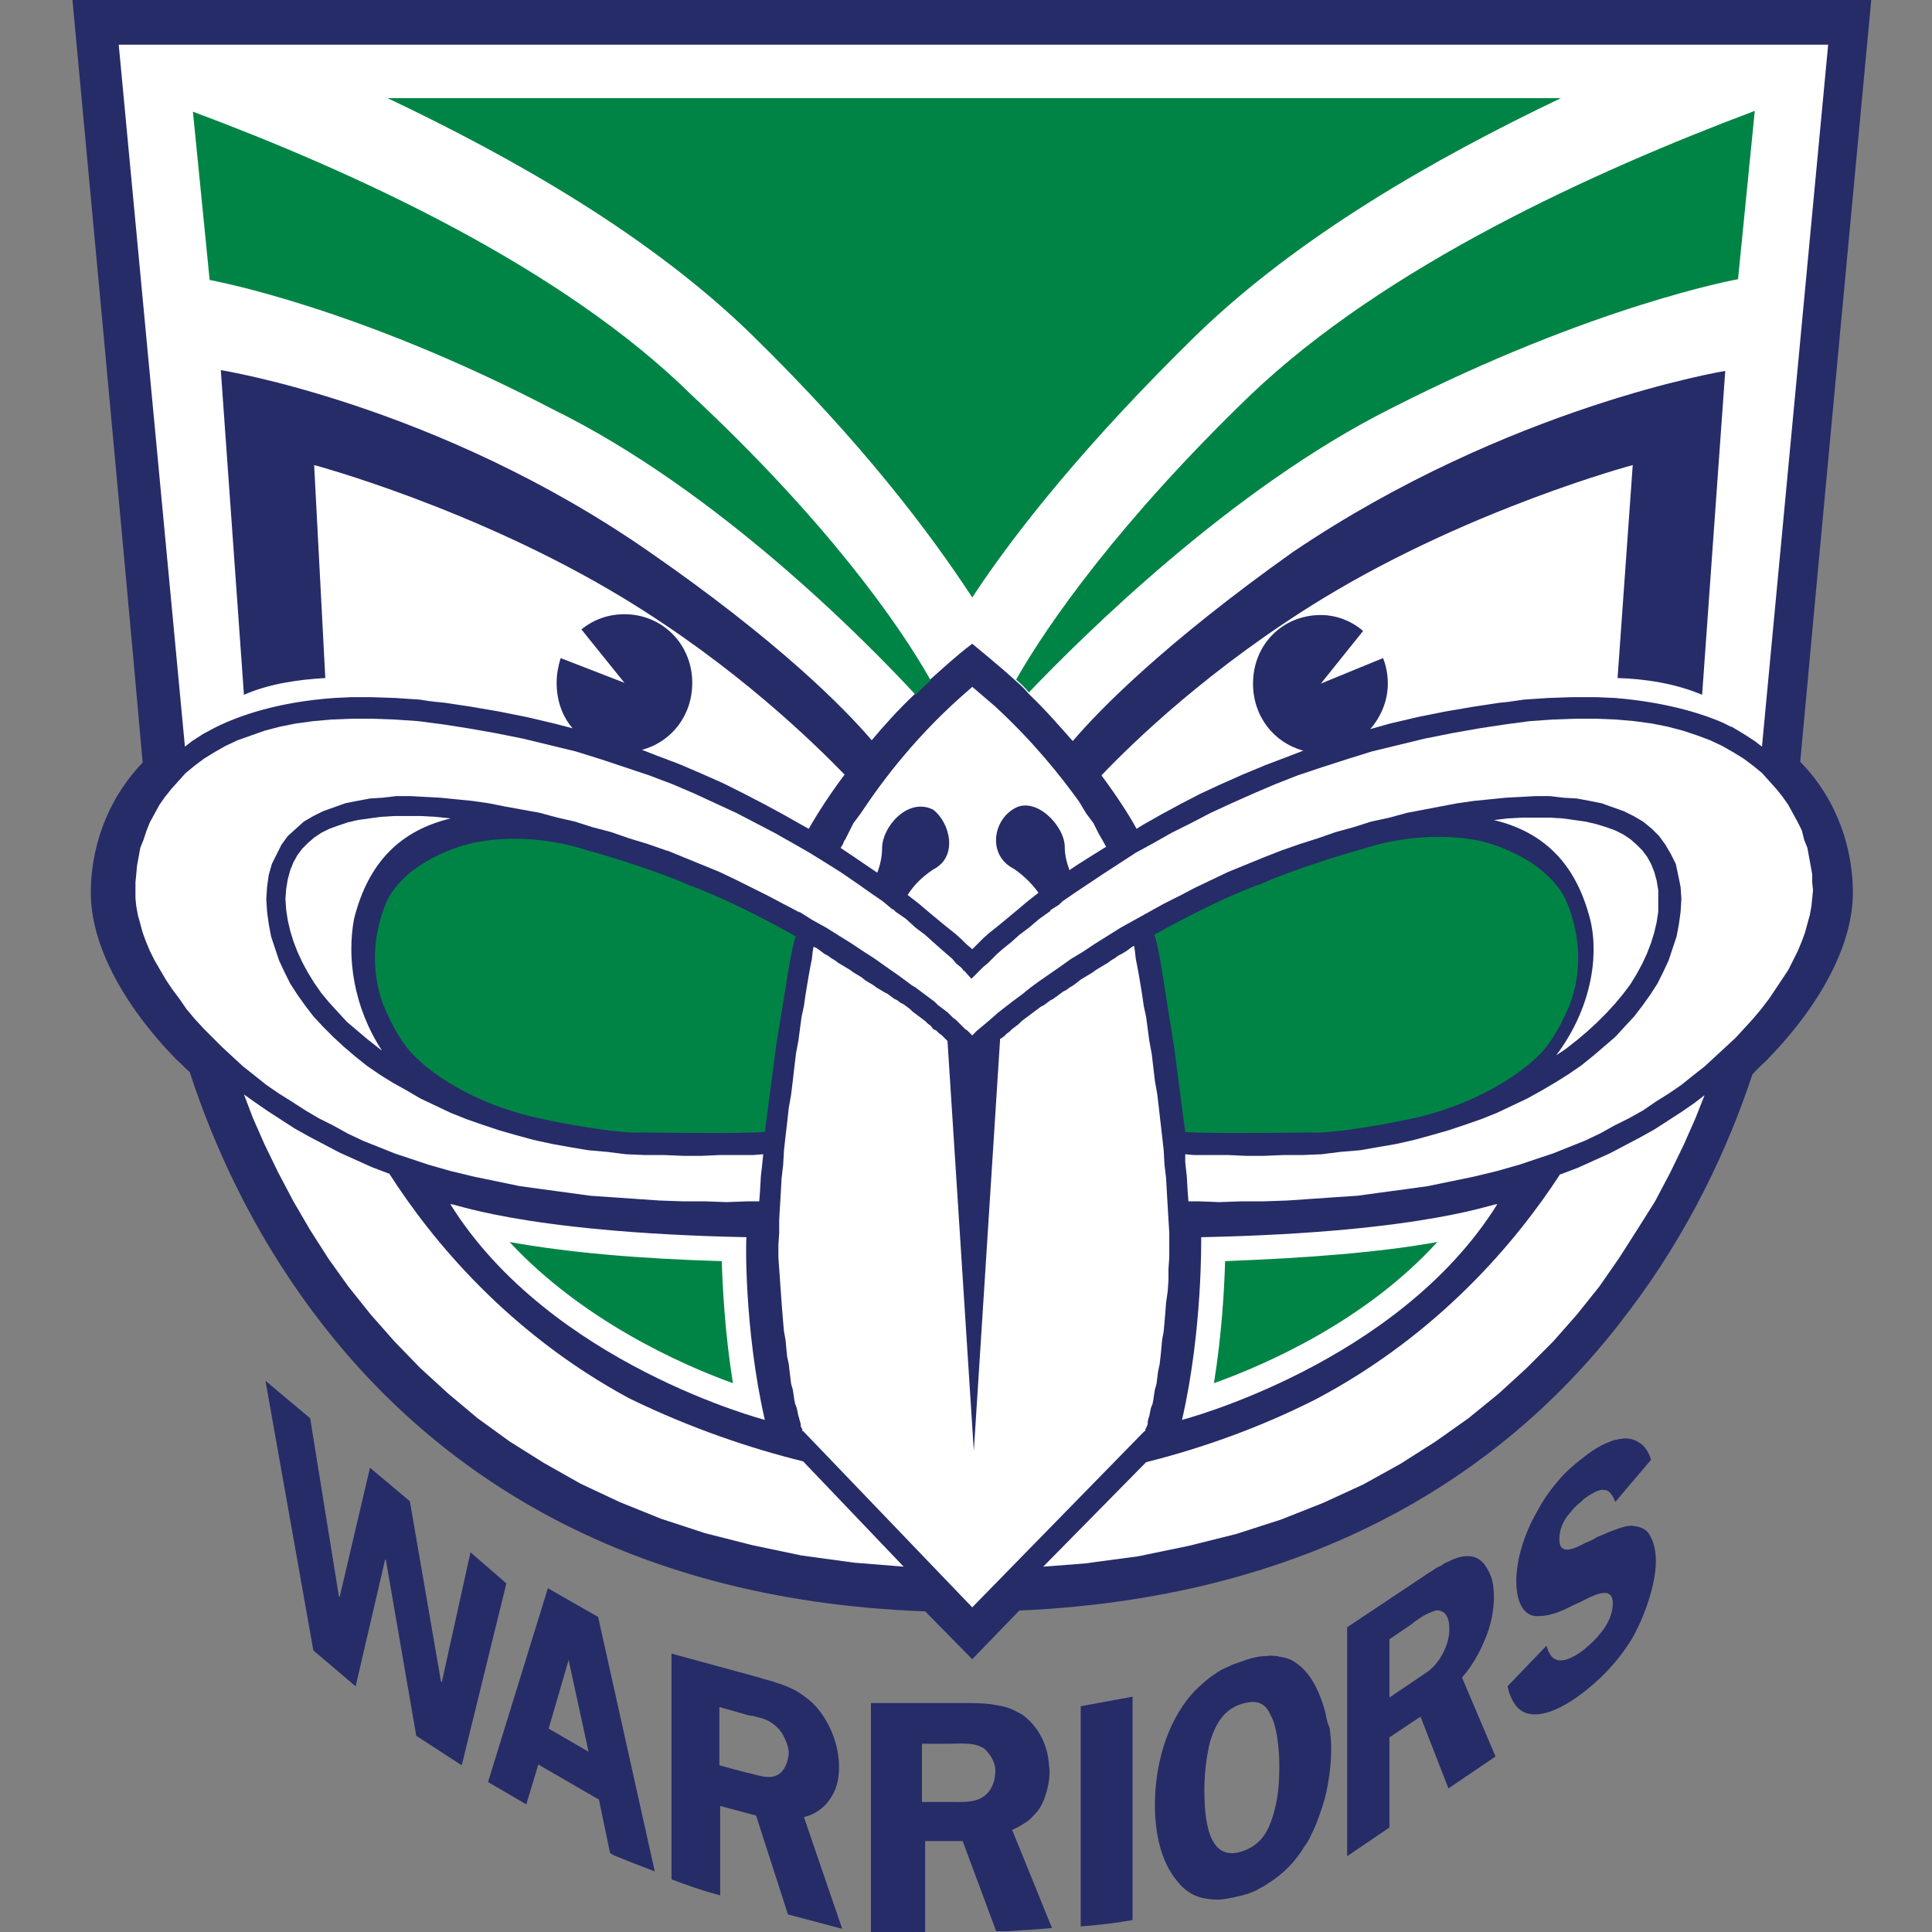 <svg width="80" height="80" viewBox="0 0 80 80" fill="none" xmlns="http://www.w3.org/2000/svg">
<rect x="0" y="0" width="80" height="80" fill="#808080" stroke="none"/>
<path d="M38.21 80H36.063V70.52H39.928C40.324 70.52 40.754 70.52 41.15 70.586C41.348 70.619 41.547 70.652 41.745 70.718C41.943 70.784 42.108 70.883 42.306 70.983C42.967 71.445 43.363 72.205 43.429 72.998C43.429 73.097 43.462 73.229 43.462 73.361C43.462 73.757 43.363 74.154 43.231 74.517C43.165 74.649 43.132 74.748 43.066 74.847C42.967 75.012 42.835 75.144 42.703 75.277C42.603 75.376 42.504 75.442 42.405 75.508C42.24 75.607 42.075 75.706 41.91 75.772L43.561 79.835C42.868 79.901 42.207 79.934 41.712 79.967H41.249L39.862 76.234H38.309V80H38.21ZM34.511 74.253C34.676 73.955 34.742 73.559 34.742 73.163C34.742 72.238 34.346 71.214 33.652 70.52C33.388 70.289 33.124 70.091 32.859 69.959C32.661 69.86 32.496 69.793 32.298 69.728C32.199 69.694 32.1 69.661 32.001 69.628C31.802 69.562 31.604 69.529 31.439 69.463L27.806 68.472V77.82C28.433 78.051 29.061 78.282 29.589 78.415C29.655 78.448 29.721 78.448 29.821 78.481V74.781L31.307 75.177L32.628 79.273L34.874 79.868L33.289 75.244C33.817 75.111 34.247 74.781 34.511 74.253ZM44.75 79.769C45.609 79.703 46.369 79.604 46.897 79.504V70.256L44.75 70.652V79.769ZM54.924 71.148C54.924 71.082 54.891 71.016 54.891 70.95C54.726 70.322 54.494 69.76 54.164 69.331C54.032 69.166 53.9 69.034 53.768 68.935C53.735 68.902 53.669 68.869 53.636 68.836C53.438 68.704 53.239 68.637 53.008 68.604C52.942 68.604 52.909 68.571 52.843 68.571C52.711 68.571 52.612 68.538 52.48 68.571C52.182 68.571 51.852 68.637 51.489 68.77C51.324 68.836 51.191 68.869 51.026 68.935C50.894 69.001 50.729 69.067 50.597 69.133C50.134 69.397 49.705 69.76 49.342 70.157C48.285 71.379 47.822 73.13 47.822 74.748C47.822 75.937 48.087 77.093 48.714 77.853C48.747 77.919 48.813 77.952 48.846 78.018C49.144 78.348 49.507 78.547 49.903 78.613C50.134 78.646 50.366 78.679 50.63 78.646C50.894 78.613 51.158 78.547 51.456 78.481C51.522 78.448 51.588 78.448 51.687 78.415C51.819 78.348 51.984 78.315 52.116 78.216C52.248 78.15 52.38 78.084 52.513 77.985C53.107 77.622 53.636 77.093 54.032 76.433C54.131 76.3 54.23 76.135 54.296 75.97C54.362 75.838 54.428 75.706 54.494 75.541C54.66 75.111 54.825 74.649 54.924 74.187C55.056 73.559 55.122 72.964 55.122 72.403C55.122 72.106 55.089 71.808 55.056 71.544C54.99 71.412 54.957 71.28 54.924 71.148ZM22.686 65.764L20.209 73.79L21.794 74.715L22.29 73.064L24.8 74.517L25.262 76.73L25.427 76.829C25.824 76.994 26.419 77.225 27.112 77.49L24.767 66.953L22.686 65.764ZM61.662 65.103C61.596 64.971 61.53 64.872 61.464 64.773C61.299 64.575 61.134 64.476 60.902 64.443C60.638 64.409 60.374 64.476 60.077 64.608C60.044 64.641 60.011 64.641 59.944 64.674C59.878 64.707 59.779 64.74 59.713 64.806C59.68 64.839 59.647 64.839 59.581 64.872C59.482 64.905 59.416 64.971 59.317 65.037C59.185 65.103 59.053 65.202 58.954 65.268L55.783 67.382V76.862L57.533 75.673V71.941L58.821 71.082L59.977 74.055L61.926 72.733L60.539 69.463C61.035 68.902 61.431 68.142 61.662 67.415C61.794 66.986 61.86 66.523 61.86 66.127C61.86 65.83 61.827 65.566 61.761 65.334C61.728 65.268 61.695 65.169 61.662 65.103ZM52.777 74.946C52.744 75.045 52.744 75.111 52.711 75.177C52.48 75.97 52.116 76.433 51.423 76.664C50.002 77.126 49.87 75.277 49.87 74.088C49.87 73.724 49.903 73.262 49.969 72.799C50.002 72.634 50.035 72.436 50.068 72.271C50.101 72.172 50.101 72.106 50.134 72.04C50.366 71.28 50.762 70.751 51.423 70.553C51.654 70.487 51.852 70.454 52.017 70.487C52.248 70.52 52.413 70.652 52.546 70.883C52.579 70.95 52.612 71.016 52.645 71.082C52.678 71.148 52.711 71.214 52.744 71.313C52.909 71.841 52.975 72.535 52.975 73.13C52.975 73.658 52.942 74.352 52.777 74.946ZM39.4 74.616C39.829 74.616 40.324 74.649 40.688 74.418C41.051 74.187 41.216 73.757 41.216 73.328C41.216 73.196 41.183 73.031 41.117 72.898C41.051 72.733 40.919 72.568 40.787 72.436C40.754 72.403 40.721 72.37 40.688 72.37C40.324 72.139 39.73 72.205 39.3 72.205H38.177V74.616H39.4ZM32.133 73.526C31.802 73.658 31.439 73.526 31.043 73.427C30.977 73.427 29.788 73.097 29.788 73.097V70.685L30.845 70.983C30.944 71.016 31.043 71.049 31.175 71.049C31.274 71.082 31.406 71.115 31.538 71.148C31.769 71.214 32.001 71.346 32.166 71.511C32.232 71.577 32.298 71.643 32.364 71.742C32.529 72.007 32.661 72.337 32.661 72.601C32.628 72.998 32.463 73.394 32.133 73.526ZM19.482 64.277L18.293 69.661L18.26 69.628L16.972 62.163L15.32 60.776L14.065 66.127L14.032 66.094L12.843 58.728L10.993 57.176L12.975 68.34L14.726 69.826L15.948 64.575L15.981 64.608L17.236 71.874L19.119 73.097L20.968 65.566L19.482 64.277ZM22.719 71.577L23.545 68.737L24.371 72.535L22.719 71.577ZM67.641 63.187C67.442 63.154 67.211 63.22 66.947 63.319C66.749 63.386 66.518 63.485 66.286 63.584C66.187 63.617 66.121 63.65 66.022 63.716C65.89 63.782 65.758 63.848 65.659 63.881C65.229 64.112 64.569 64.443 64.569 63.749C64.569 63.319 64.734 62.956 64.998 62.659C65.064 62.593 65.097 62.527 65.163 62.461C65.229 62.395 65.295 62.329 65.329 62.296C65.428 62.23 65.527 62.13 65.593 62.064C65.725 61.965 65.824 61.899 65.956 61.833C66.055 61.767 66.154 61.734 66.253 61.701C66.319 61.701 66.385 61.668 66.418 61.701C66.451 61.701 66.484 61.701 66.484 61.701C66.518 61.701 66.584 61.734 66.617 61.767C66.65 61.767 66.65 61.8 66.683 61.833C66.749 61.899 66.782 61.965 66.848 62.097C66.848 62.13 66.881 62.163 66.881 62.197L68.367 60.446C68.268 60.116 68.103 59.884 67.905 59.752C67.674 59.587 67.376 59.521 67.079 59.587C67.013 59.587 66.947 59.62 66.881 59.62C66.749 59.653 66.617 59.719 66.451 59.785C66.154 59.917 65.857 60.116 65.527 60.38C65.262 60.578 64.998 60.809 64.767 61.04C64.371 61.47 63.974 61.965 63.644 62.593C63.512 62.824 63.38 63.088 63.281 63.319C63.181 63.551 63.082 63.815 63.016 64.046C62.95 64.277 62.884 64.509 62.851 64.74C62.818 64.971 62.785 65.202 62.785 65.433C62.785 66.259 63.016 66.689 63.347 66.854C63.413 66.887 63.512 66.92 63.611 66.92C63.644 66.92 63.677 66.92 63.71 66.92C64.04 66.92 64.404 66.821 64.833 66.623C65.031 66.523 65.229 66.424 65.461 66.325C65.923 66.094 66.782 65.599 66.782 66.391C66.782 66.821 66.584 67.25 66.286 67.614C66.22 67.68 66.154 67.779 66.088 67.845C66.022 67.911 65.956 67.977 65.89 68.043C65.791 68.142 65.692 68.208 65.593 68.307C65.064 68.704 64.635 68.869 64.338 68.671C64.205 68.571 64.106 68.406 64.04 68.142L62.422 69.826C62.554 70.421 62.818 70.784 63.148 70.917C63.743 71.148 64.569 70.817 65.461 70.157C66.22 69.595 67.046 68.77 67.641 67.746C67.707 67.614 67.773 67.481 67.839 67.349C67.971 67.085 68.07 66.821 68.169 66.556C68.4 65.896 68.566 65.235 68.566 64.641C68.566 64.178 68.466 63.815 68.301 63.551C68.202 63.353 67.971 63.22 67.641 63.187ZM59.581 68.737C59.416 68.968 59.251 69.133 59.053 69.265C58.954 69.331 57.533 70.289 57.533 70.289V67.878L58.458 67.25C58.524 67.184 58.623 67.118 58.722 67.052C58.855 66.953 59.02 66.854 59.185 66.788C59.35 66.722 59.482 66.656 59.581 66.689C59.845 66.722 60.011 66.986 60.011 67.382C60.044 67.779 59.878 68.307 59.581 68.737ZM42.042 65.764L40.258 67.68L38.21 65.764L27.773 64.409L17.93 58.761L11.819 51.428L8.549 43.666L5.51 40L4.85 36.862V33.889L6.831 31.577L3.991 0.925L76.625 1.09L73.685 31.61L75.634 35.772V39.207L71.472 45.318L66.617 54.335L61.761 58.794L54.825 63.187L45.741 65.797H42.042V65.764Z" fill="#262C68"/>
<path d="M77.484 0C77.484 0 74.907 27.481 74.544 31.544C76.163 33.196 76.724 35.277 76.724 36.961C76.724 39.075 75.436 41.552 73.19 43.865C72.992 44.063 72.76 44.261 72.562 44.492C71.571 47.498 69.953 50.999 67.443 54.302C62.785 60.545 54.924 66.127 42.207 66.689L40.258 68.704L38.31 66.722C25.494 66.259 17.633 60.611 12.942 54.302C10.432 50.933 8.846 47.432 7.856 44.393C7.657 44.228 7.492 44.03 7.294 43.865C5.048 41.552 3.76 39.075 3.76 36.961C3.76 35.277 4.321 33.229 5.907 31.577C5.246 24.046 3 0 3 0H77.484Z" fill="#262C68"/>
<path d="M33.256 59.257H33.223V59.191L33.19 59.125L33.157 59.059V58.96L33.124 58.861L33.091 58.728L33.058 58.629L33.025 58.464L32.992 58.299L32.926 58.134L32.892 57.969L32.859 57.737L32.827 57.539L32.76 57.308L32.727 57.044L32.694 56.78L32.661 56.482L32.595 56.185L32.562 55.855L32.529 55.491L32.463 55.128L32.43 54.765L32.397 54.368L32.364 53.939L32.331 53.477L32.298 53.014L32.265 52.519V52.552L32.232 52.056V51.561L32.265 51.032V50.504L32.298 49.942L32.331 49.381L32.364 48.786L32.43 48.225L32.463 47.63L32.529 47.036L32.595 46.474L32.661 45.88L32.76 45.318L32.827 44.757L32.892 44.195L32.959 43.633L33.058 43.105L33.124 42.609L33.19 42.114L33.289 41.652L33.355 41.189L33.421 40.793L33.487 40.397L33.553 40.033L33.619 39.703L33.652 39.406L33.685 39.207L33.784 39.24L33.883 39.306L34.016 39.406L34.148 39.505L34.28 39.571L34.412 39.67L34.577 39.769L34.709 39.868L34.874 39.967L35.039 40.066L35.205 40.165L35.337 40.264L35.502 40.363L35.667 40.462L35.832 40.595L35.997 40.694L36.163 40.793L36.295 40.892L36.46 40.991L36.625 41.09L36.757 41.156L36.889 41.255L37.021 41.354L37.154 41.42L37.286 41.52L37.418 41.586L37.55 41.685L37.682 41.784L37.781 41.883L37.913 41.982L38.045 42.081L38.177 42.18L38.309 42.279L38.409 42.378L38.541 42.477L38.64 42.609L38.772 42.675L38.871 42.775L39.003 42.874L39.102 42.973L39.201 43.072L39.234 43.105L40.324 60.083L41.414 43.006H41.447L41.58 42.907L41.679 42.808L41.811 42.709L41.91 42.609L42.042 42.51L42.174 42.411L42.306 42.279L42.438 42.18L42.571 42.081L42.703 41.982L42.835 41.883L42.967 41.784L43.099 41.685L43.231 41.619L43.363 41.52L43.495 41.42L43.627 41.354L43.66 41.321L43.76 41.255L43.892 41.156L44.024 41.057L44.156 40.991L44.288 40.892L44.453 40.793L44.585 40.694L44.751 40.562L44.916 40.462L45.081 40.363L45.246 40.264L45.378 40.165L45.543 40.066L45.708 39.967L45.874 39.868L46.006 39.769L46.171 39.67L46.303 39.571L46.435 39.505L46.6 39.406L46.699 39.34L46.831 39.24L46.931 39.174H46.964L46.997 39.406L47.03 39.703L47.096 40.033L47.162 40.397L47.228 40.793L47.294 41.189L47.36 41.652L47.459 42.114L47.525 42.609L47.591 43.105L47.69 43.633L47.756 44.195L47.822 44.757L47.921 45.318L47.987 45.88L48.054 46.474L48.12 47.036L48.186 47.63L48.219 48.225L48.285 48.786L48.318 49.381L48.351 49.942L48.384 50.504L48.417 51.032V51.561V52.056L48.384 52.552V52.519V53.014L48.351 53.477L48.285 53.939L48.252 54.368L48.219 54.765L48.186 55.128L48.12 55.491L48.087 55.855L48.054 56.185L48.02 56.482L47.955 56.78L47.921 57.044L47.888 57.308L47.822 57.539L47.789 57.737L47.756 57.969L47.723 58.134L47.657 58.299L47.624 58.464L47.591 58.629L47.558 58.728L47.525 58.861V58.96L47.492 59.059L47.459 59.125L47.426 59.191V59.257H47.393L40.258 66.557L33.256 59.257Z" fill="white"/>
<path d="M35.37 64.707L33.19 64.41L31.142 63.98L29.193 63.485L27.377 62.89L25.659 62.197L24.041 61.437L22.521 60.578L21.101 59.686L19.779 58.728L18.557 57.704L17.401 56.647L16.344 55.557L15.353 54.434L14.429 53.278L13.603 52.122L12.843 50.933L12.149 49.744L11.522 48.555L10.96 47.399L10.465 46.276L10.102 45.318L10.564 45.648L11.092 46.011L11.654 46.375L12.216 46.738L12.81 47.069L13.438 47.399L14.065 47.729L14.726 48.026L15.386 48.324L16.08 48.588H16.113C17.864 51.329 21.035 55.194 26.055 57.903C28.632 59.158 31.109 59.983 33.256 60.512L37.418 64.872L35.37 64.707Z" fill="white"/>
<path d="M67.806 50.9L67.046 52.089L66.221 53.278L65.296 54.434L64.305 55.557L63.215 56.648L62.059 57.705L60.803 58.728L59.449 59.686L57.996 60.611L56.444 61.47L54.792 62.23L53.041 62.923L51.192 63.518L49.21 64.013L47.129 64.443L44.916 64.74L43.198 64.872L47.459 60.545C49.573 60.017 52.017 59.191 54.495 57.936C59.614 55.227 62.818 51.363 64.602 48.621H64.635L65.329 48.357L65.989 48.06L66.65 47.762L67.278 47.432L67.905 47.102L68.5 46.771L69.061 46.408L69.623 46.045L70.151 45.681L70.581 45.351L70.217 46.276L69.722 47.399L69.16 48.555L68.533 49.744L67.806 50.9Z" fill="white"/>
<path d="M31.67 58.794C31.67 58.794 22.785 56.482 18.656 49.876C18.557 49.711 21.299 51.032 30.911 51.23C30.878 51.23 30.812 55.062 31.67 58.794Z" fill="white"/>
<path d="M49.738 51.23C59.35 51.032 62.092 49.711 61.992 49.876C57.864 56.482 48.945 58.794 48.945 58.794C49.804 55.062 49.738 51.23 49.738 51.23Z" fill="white"/>
<path d="M53.074 35.211L53.834 34.946L54.561 34.715L55.32 34.451L56.047 34.253L56.774 34.021L57.533 33.856L58.26 33.658L58.954 33.526L59.647 33.394L60.341 33.262L61.035 33.163L61.695 33.097L62.356 33.031L62.983 32.998L63.578 32.965H64.173L64.734 33.031L65.296 33.064L65.824 33.163L66.32 33.262L66.782 33.427L67.244 33.592L67.641 33.79L68.037 34.021L68.4 34.319L68.698 34.616L68.962 34.979L69.193 35.376L69.391 35.772L69.49 36.234L69.59 36.73L69.623 37.225L69.59 37.754L69.523 38.249L69.424 38.778L69.259 39.273L69.094 39.769L68.863 40.264L68.632 40.727L68.334 41.189L68.004 41.651L67.674 42.081L67.277 42.51L66.881 42.94L66.419 43.336L65.956 43.732L65.461 44.129L64.932 44.492L64.404 44.822L63.842 45.153L63.248 45.483L62.62 45.78L61.992 46.078L61.332 46.342L60.671 46.573L59.978 46.804L59.284 47.002L58.557 47.201L57.831 47.366L57.071 47.498L56.311 47.63L55.519 47.696L54.726 47.795L53.933 47.828H53.14L52.348 47.861H51.588L50.861 47.828H50.135H49.441L49.078 47.795V48.126L49.144 48.72L49.177 49.315L49.21 49.744H49.639L50.498 49.777L51.423 49.744H52.348L53.306 49.711L54.263 49.645L55.221 49.579L56.212 49.513L57.17 49.381L58.161 49.248L59.119 49.116L60.077 48.918L61.035 48.72L61.992 48.489L62.917 48.225L63.611 47.993L64.305 47.762L64.965 47.498L65.626 47.234L66.254 46.936L66.848 46.606L67.443 46.309L68.037 45.978L68.566 45.615L69.094 45.285L69.623 44.922L70.118 44.525L70.581 44.162L71.01 43.766L71.439 43.369L71.869 42.973L72.232 42.576L72.595 42.18L72.926 41.784L73.256 41.354L73.52 40.958L73.784 40.562L74.049 40.165L74.247 39.769L74.445 39.372L74.61 38.976L74.742 38.613L74.841 38.249L74.941 37.886L75.007 37.523L75.04 37.192L75.073 36.862L75.04 36.532V36.202L74.974 35.838L74.907 35.475L74.841 35.111L74.709 34.781L74.61 34.385L74.445 34.054L74.247 33.691L74.049 33.328L73.817 32.998L73.553 32.667L73.256 32.337L72.959 32.007L72.595 31.709L72.199 31.412L71.77 31.148L71.307 30.884L70.812 30.652L70.283 30.454L69.689 30.256L69.061 30.091L68.4 29.959L67.674 29.86L66.914 29.794L66.088 29.761H65.23L64.305 29.794L63.347 29.86L62.356 29.992L61.266 30.157L60.143 30.355L58.987 30.586L57.897 30.851L56.807 31.115L55.75 31.445L54.726 31.775L53.735 32.106L52.81 32.469L51.885 32.865L50.993 33.262L50.135 33.658L49.309 34.087L48.516 34.484L47.756 34.913L47.03 35.31L46.369 35.739L45.709 36.168L45.114 36.565L44.519 36.961L43.991 37.325L43.859 37.457L43.495 37.688V37.721L43.033 38.051L42.604 38.414L42.207 38.712L41.877 39.009L41.547 39.273L41.282 39.505L41.051 39.736L40.886 39.901L40.721 40.033L40.622 40.132L40.556 40.198L40.225 40.529L39.928 40.198H39.895L39.862 40.132L39.763 40.033L39.598 39.901L39.433 39.703L39.202 39.505L38.937 39.273L38.64 39.009L38.31 38.712L37.913 38.414L37.517 38.051L37.087 37.754L36.988 37.655H36.955L36.559 37.325L36.031 36.961L35.469 36.565L34.841 36.135L34.214 35.739L33.52 35.31L32.827 34.913L32.067 34.484L31.307 34.087L30.481 33.658L29.623 33.262L28.764 32.865L27.839 32.469L26.881 32.106L25.89 31.775L24.899 31.445L23.842 31.115L22.752 30.851L21.662 30.586L20.506 30.355L19.383 30.157L18.326 29.992L17.302 29.86L16.344 29.794L15.419 29.761H14.561L13.735 29.794L12.975 29.86L12.248 29.959L11.588 30.091L10.96 30.256L10.399 30.454L9.837 30.652L9.342 30.884L8.879 31.148L8.45 31.412L8.054 31.709L7.69 32.007L7.393 32.337L7.096 32.667L6.832 32.998L6.6 33.328L6.402 33.691L6.204 34.054L6.072 34.385L5.94 34.781L5.808 35.111L5.742 35.475L5.675 35.838L5.642 36.202L5.609 36.532V36.862V37.192L5.642 37.523L5.708 37.886L5.808 38.249L5.907 38.613L6.039 38.976L6.204 39.372L6.402 39.769L6.633 40.165L6.865 40.562L7.129 40.958L7.426 41.354L7.723 41.784L8.054 42.18L8.417 42.576L8.813 42.973L9.21 43.369L9.639 43.766L10.069 44.162L10.531 44.525L11.026 44.922L11.555 45.285L12.083 45.615L12.645 45.978L13.206 46.309L13.801 46.606L14.396 46.936L15.023 47.234L15.684 47.498L16.344 47.762L17.038 47.993L17.732 48.225L18.656 48.489L19.614 48.72L20.572 48.918L21.53 49.116L22.488 49.248L23.479 49.381L24.437 49.513L25.395 49.579L26.353 49.645L27.311 49.711L28.235 49.744H29.16L30.085 49.777L30.977 49.744H31.208H31.439L31.472 49.315L31.505 48.72L31.571 48.126L31.604 47.795L31.175 47.828H30.514H29.788L29.061 47.861H28.301L27.509 47.828H26.716L25.923 47.795L25.13 47.696L24.371 47.63L23.578 47.498L22.851 47.366L22.092 47.201L21.365 47.002L20.671 46.804L19.978 46.573L19.317 46.342L18.656 46.078L18.029 45.78L17.401 45.483L16.84 45.153L16.245 44.822L15.717 44.492L15.188 44.129L14.693 43.732L14.23 43.336L13.801 42.94L13.372 42.51L12.975 42.081L12.645 41.651L12.315 41.189L12.017 40.727L11.786 40.264L11.555 39.769L11.39 39.273L11.225 38.778L11.126 38.249L11.059 37.754L11.026 37.225L11.059 36.73L11.126 36.234L11.258 35.772L11.456 35.376L11.654 34.979L11.918 34.616L12.248 34.319L12.579 34.021L12.975 33.79L13.372 33.592L13.834 33.427L14.296 33.262L14.792 33.163L15.32 33.064L15.849 33.031L16.41 32.965H17.005L17.599 32.998L18.227 33.031L18.888 33.097L19.548 33.163L20.242 33.262L20.902 33.394L21.629 33.526L22.356 33.658L23.082 33.856L23.809 34.021L24.536 34.253L25.296 34.451L26.055 34.715L26.815 34.946L27.575 35.211L27.641 35.244L27.608 35.211L28.334 35.508L29.061 35.805L29.788 36.102L30.481 36.433L31.142 36.763L31.803 37.093L32.43 37.424L33.058 37.754L33.091 37.787V37.754L33.256 37.853L33.619 38.084L34.214 38.414L34.742 38.745L35.271 39.075L35.766 39.405L36.229 39.703L36.691 40.033L37.12 40.33L37.484 40.594L37.616 40.694L37.748 40.793L37.913 40.892L38.045 40.991L38.178 41.09L38.31 41.189L38.442 41.288L38.574 41.387L38.706 41.486L38.838 41.618L38.97 41.718L39.102 41.817L39.234 41.916L39.334 42.015L39.466 42.147L39.565 42.213L39.664 42.312L39.763 42.411L39.862 42.51L39.961 42.609L40.06 42.675L40.126 42.742L40.192 42.808L40.258 42.874L40.325 42.808L40.457 42.675L40.655 42.51L40.853 42.345L41.084 42.147L41.348 41.916L41.646 41.684L41.943 41.453L42.306 41.189L42.67 40.892L43.033 40.628L43.462 40.33L43.892 40.033L44.354 39.703L44.85 39.405L45.345 39.075L45.874 38.745L46.402 38.414L46.997 38.084L47.591 37.754L48.186 37.424L48.846 37.093L49.474 36.763L50.168 36.433L50.861 36.102L51.588 35.805L52.315 35.508L53.074 35.211Z" fill="white"/>
<path d="M29.061 46.837H29.788L31.175 46.804L31.605 46.771L31.671 46.342L31.737 45.78L31.803 45.186L31.869 44.624L32.034 43.501L32.1 42.973L32.166 42.477L32.232 41.982L32.298 41.486L32.364 41.057L32.431 40.627L32.629 39.538L32.695 39.273L32.728 39.075C32.728 38.976 32.761 38.91 32.794 38.811H32.761C32.728 38.811 32.662 38.745 32.662 38.745C32.629 38.745 32.596 38.712 32.596 38.712L31.968 38.381L31.34 38.051L30.713 37.721L30.052 37.391L29.392 37.093L28.698 36.796L27.971 36.499L27.278 36.234L26.518 35.97L25.758 35.739L25.032 35.508L24.305 35.277L23.578 35.078L23.182 34.979C18.921 34.253 17.005 36.135 16.378 36.928C16.146 37.358 15.948 37.853 15.816 38.414V38.447C15.519 39.505 15.585 41.255 16.708 42.973C16.708 42.973 16.708 43.006 16.741 43.006C16.774 43.039 16.774 43.105 16.807 43.138C17.302 43.798 18.723 45.186 21.729 46.078L22.389 46.243L23.083 46.408L23.809 46.54L24.536 46.639L25.296 46.738L26.056 46.804L26.815 46.837H27.608H28.368H29.061Z" fill="#262C68"/>
<path d="M52.348 46.837H53.107H53.9L54.66 46.804L55.155 46.771C55.419 46.738 55.717 46.705 56.047 46.639C60.737 46.045 62.851 44.228 63.644 43.303C63.677 43.237 63.71 43.171 63.743 43.105C64.965 41.354 65.097 39.505 64.866 38.382C64.734 37.853 64.569 37.391 64.338 36.994C63.809 36.267 61.827 34.12 57.302 34.979L57.038 35.045L56.311 35.244L55.585 35.475L54.858 35.706L54.131 35.937L53.372 36.202L52.678 36.466L51.951 36.763L51.258 37.06L50.564 37.391L49.903 37.721L49.276 38.018L48.648 38.348L48.054 38.679L47.855 38.778C47.889 38.844 47.922 38.943 47.922 39.009L47.955 39.273L48.186 40.628L48.318 41.486L48.483 42.477L48.549 42.973L48.648 43.534L48.813 44.657L48.879 45.219L48.946 45.78L49.011 46.342L49.045 46.804H49.408L50.795 46.837H51.522H52.348Z" fill="#262C68"/>
<path d="M65.857 38.117C65.263 35.739 63.908 34.451 61.86 33.956L62.422 33.889L63.016 33.856H63.611H64.172L64.701 33.889L65.196 33.956L65.659 34.022L66.088 34.121L66.518 34.253L66.881 34.385L67.211 34.55L67.509 34.748L67.773 34.98L68.004 35.211L68.202 35.475L68.367 35.772L68.499 36.102L68.599 36.466L68.665 36.862V37.292V37.754L68.599 38.183L68.499 38.613L68.367 39.042L68.202 39.472L68.004 39.901L67.773 40.33L67.509 40.76L67.211 41.156L66.881 41.553L66.518 41.949L66.121 42.345L65.725 42.709L65.296 43.072L64.833 43.435L64.437 43.7C65.857 41.817 66.22 39.67 65.857 38.117Z" fill="white"/>
<path d="M15.816 43.501L15.684 43.402L15.222 43.039L14.792 42.675L14.363 42.312L13.999 41.916L13.636 41.519L13.306 41.123L13.008 40.694L12.744 40.264L12.513 39.835L12.315 39.406L12.15 38.976L12.018 38.547L11.918 38.117L11.852 37.688L11.819 37.225L11.852 36.796L11.918 36.4L12.018 36.036L12.15 35.706L12.315 35.409L12.513 35.145L12.744 34.913L13.008 34.682L13.306 34.484L13.636 34.319L13.999 34.187L14.396 34.054L14.825 33.955L15.287 33.889L15.783 33.823L16.311 33.79H16.873H17.434L18.029 33.823L18.657 33.889C16.609 34.385 15.255 35.673 14.66 38.051C14.363 39.637 14.627 41.685 15.816 43.501Z" fill="white"/>
<path d="M66.121 28.869L66.881 28.902C68.863 29.067 70.349 29.496 71.34 29.926L71.67 30.091H71.703L72.199 30.388L72.661 30.686L72.959 30.917L75.7 1.85H4.916L7.657 30.917L7.954 30.686L8.417 30.388L8.912 30.124C9.903 29.628 11.522 29.067 13.834 28.902L14.527 28.869H15.419L16.377 28.902L17.368 28.968L17.797 29.034C17.896 29.034 17.996 29.067 18.095 29.067L18.425 29.1L19.515 29.265L20.671 29.463L21.827 29.695L22.95 29.959L23.71 30.157C23.28 29.662 23.049 29.001 23.049 28.274C23.049 27.911 23.115 27.581 23.215 27.25L25.857 28.274L24.073 26.061C24.569 25.665 25.163 25.434 25.857 25.434C27.442 25.434 28.665 26.689 28.665 28.274C28.665 29.629 27.806 30.719 26.584 31.049L27.178 31.28L28.136 31.643L29.061 32.04L29.953 32.436L30.811 32.866L31.637 33.295L32.43 33.724L33.19 34.154L33.487 34.319C33.586 34.154 34.081 33.262 34.973 32.073C33.652 30.719 30.448 27.581 25.824 24.773C19.68 21.041 13.008 19.257 13.008 19.257L13.47 28.076C12.347 28.142 11.158 28.307 10.101 28.77L9.143 15.326C9.143 15.326 18.095 16.747 26.848 22.824C32.199 26.524 34.94 29.298 36.096 30.652C36.592 30.058 37.186 29.397 37.847 28.77C38.045 28.572 38.243 28.373 38.475 28.175C39.036 27.68 39.598 27.151 40.258 26.656C40.258 26.656 41.513 27.68 42.075 28.208C42.273 28.373 42.438 28.539 42.603 28.737C43.297 29.397 43.892 30.091 44.42 30.686C45.576 29.331 48.285 26.59 53.536 22.857C62.488 16.813 71.439 15.359 71.439 15.359L70.481 28.77C69.391 28.307 68.136 28.109 66.98 28.076L67.608 19.257C67.608 19.257 60.935 21.041 54.792 24.773C50.134 27.614 46.897 30.752 45.609 32.106C46.468 33.262 46.963 34.121 47.062 34.319L47.327 34.154L48.087 33.724L48.879 33.295L49.705 32.866L50.564 32.469L51.456 32.073L52.413 31.676L53.371 31.313L53.966 31.082C52.744 30.752 51.885 29.662 51.885 28.307C51.885 26.689 53.107 25.467 54.693 25.467C55.32 25.467 55.948 25.698 56.443 26.127L54.693 28.307L57.269 27.25C57.401 27.581 57.467 27.944 57.467 28.307C57.467 29.034 57.17 29.695 56.74 30.19L57.566 29.959L58.689 29.695L59.845 29.463L61.001 29.265L62.091 29.1L62.422 29.067C62.488 29.067 62.587 29.034 62.653 29.034L63.115 28.968L64.106 28.902L65.064 28.869H66.121Z" fill="white"/>
<path d="M44.685 33.196L44.784 33.361L44.883 33.526L44.982 33.691L45.081 33.823L45.18 33.956L45.279 34.088L45.345 34.22L45.411 34.352L45.477 34.484L45.511 34.55C45.709 34.88 45.808 35.079 45.808 35.079H45.775L45.246 35.409L44.619 35.805L44.321 36.004L44.288 36.036C44.189 35.772 44.09 35.442 44.09 35.079C44.09 34.187 42.868 32.932 41.976 33.493C41.084 34.022 40.919 35.442 41.976 35.97C42.505 36.334 42.802 36.697 43 36.961L42.967 36.994L42.505 37.358L42.075 37.721L41.679 38.051L41.316 38.349L40.985 38.613L40.721 38.844L40.49 39.075L40.292 39.273L40.259 39.306L40.226 39.273L40.027 39.108L39.796 38.877L39.532 38.646L39.202 38.382L38.838 38.084L38.442 37.754L38.013 37.391L37.583 37.06C37.748 36.796 38.046 36.4 38.64 36.004C39.697 35.475 39.334 34.055 38.64 33.526C37.583 32.998 36.526 34.253 36.526 35.112C36.526 35.508 36.427 35.871 36.328 36.136L35.932 35.871L35.304 35.442L34.809 35.112C34.809 35.112 34.842 35.046 34.908 34.947L34.941 34.847L35.007 34.748L35.073 34.616L35.139 34.484L35.205 34.352L35.271 34.22L35.337 34.088L35.436 33.956L35.535 33.823L35.634 33.691L35.7 33.592C36.559 32.304 38.013 30.355 40.226 28.473L40.259 28.439L41.184 29.232C42.769 30.686 43.925 32.139 44.685 33.196Z" fill="white"/>
<path d="M21.101 51.429C24.074 54.633 28.136 56.482 30.349 57.275C30.019 55.227 29.92 53.311 29.887 52.221C26.419 52.122 23.479 51.858 21.101 51.429ZM59.516 51.429C57.137 51.858 54.198 52.089 50.729 52.221C50.696 53.344 50.597 55.227 50.267 57.275C52.48 56.482 56.576 54.666 59.516 51.429ZM31.671 46.87L32.133 43.336L32.529 40.892C32.529 40.892 32.827 38.91 32.959 38.778C32.959 38.778 30.548 37.391 28.566 36.664C28.566 36.664 27.046 35.97 24.206 35.178C24.206 35.178 21.993 34.385 19.549 34.913C19.549 34.913 17.137 35.409 16.113 37.126C16.113 37.126 14.99 39.141 15.849 41.552C15.849 41.552 16.444 43.105 17.236 43.798C17.236 43.798 18.855 45.516 22.191 46.276C22.191 46.276 24.635 46.837 26.32 46.903C26.254 46.87 30.548 46.969 31.671 46.87ZM49.078 46.87L48.615 43.336L48.219 40.859C48.219 40.859 47.922 38.844 47.79 38.712C47.79 38.712 50.201 37.325 52.216 36.598C52.216 36.598 53.735 35.904 56.576 35.111C56.576 35.111 58.789 34.319 61.266 34.814C61.266 34.814 63.677 35.31 64.734 37.06C64.734 37.06 65.89 39.108 65.032 41.519C65.032 41.519 64.437 43.072 63.644 43.766C63.644 43.766 61.993 45.483 58.657 46.276C58.657 46.276 56.179 46.837 54.528 46.903C54.495 46.87 50.201 46.969 49.078 46.87ZM28.665 16.383C23.248 11.032 14.627 7.102 7.988 4.624L8.681 11.594C8.681 11.594 14.66 12.651 22.885 16.945C29.689 20.281 35.833 26.523 37.913 28.77C38.112 28.571 38.31 28.373 38.541 28.175C37.22 25.83 34.214 21.569 28.665 16.383ZM57.6 16.912C66.022 12.618 71.968 11.561 71.968 11.561L72.662 4.591C65.99 7.102 57.401 10.999 51.786 16.35C46.369 21.569 43.364 25.863 42.075 28.142C42.273 28.307 42.439 28.472 42.604 28.671C44.817 26.358 50.994 20.215 57.6 16.912ZM64.635 4.063C59.383 6.573 53.768 9.777 49.54 13.873C44.982 18.332 42.009 22.064 40.259 24.74C38.508 22.064 35.7 18.332 31.142 13.873C26.947 9.777 21.332 6.573 16.047 4.063H64.635Z" fill="#008445"/>
</svg>
